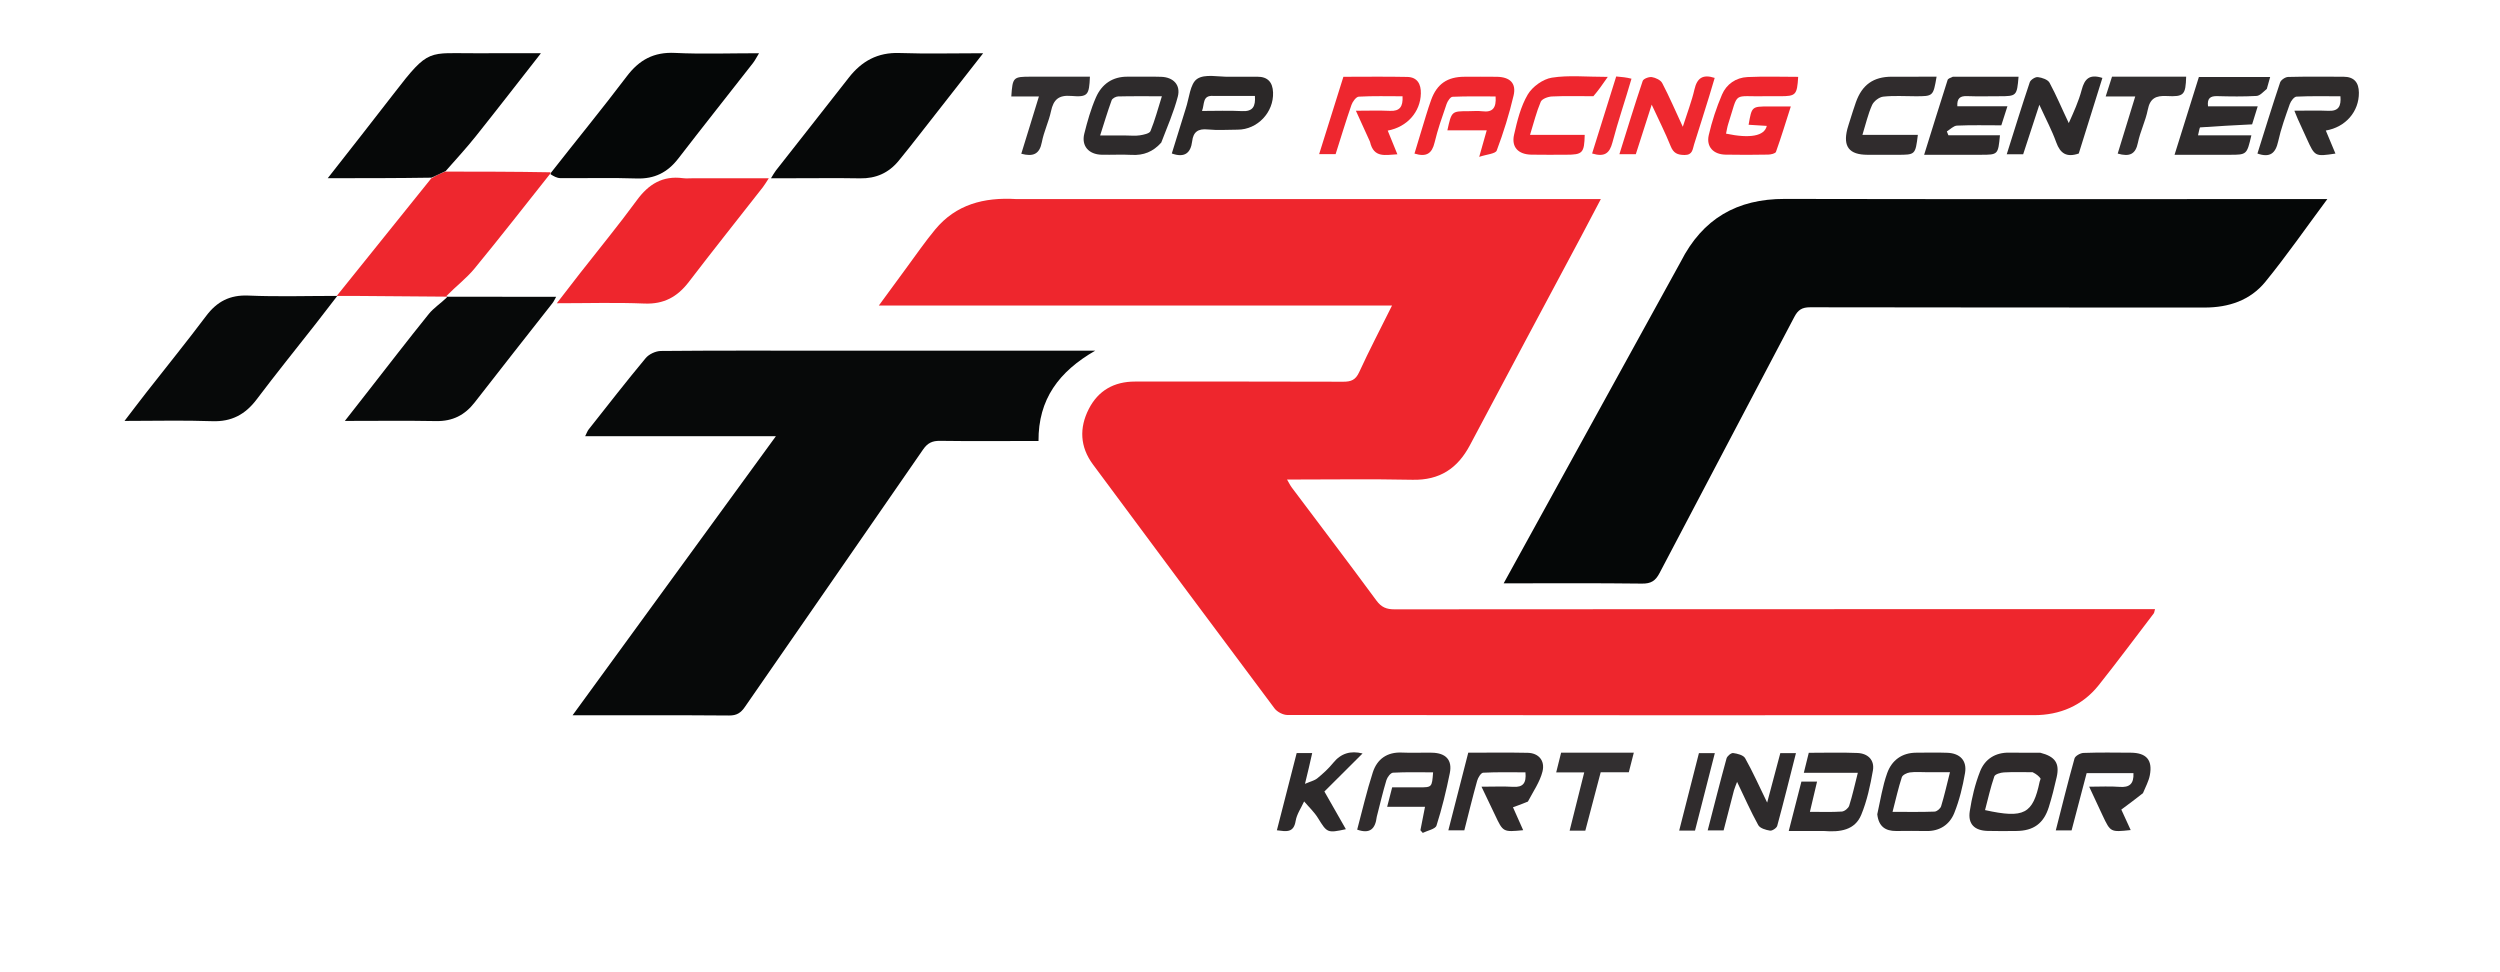 <svg width="1080" height="420" viewBox="0 0 1080 420" fill="none" xmlns="http://www.w3.org/2000/svg">
<path d="M439.016 85.999C523.265 85.999 607.016 85.999 691.566 85.999C688.431 91.952 685.694 97.208 682.906 102.437C666.942 132.374 650.89 162.264 635.039 192.261C629.691 202.381 621.944 207.512 610.211 207.263C592.389 206.886 574.553 207.165 556.007 207.165C556.836 208.576 557.348 209.675 558.059 210.623C570.251 226.876 582.559 243.044 594.595 259.411C596.744 262.334 598.94 263.234 602.429 263.231C697.423 263.141 792.416 263.159 887.409 263.159C900.242 263.159 913.074 263.159 925.906 263.159C927.497 263.159 929.086 263.159 930.965 263.159C930.675 264.157 930.662 264.681 930.404 265.018C922.528 275.347 914.768 285.769 906.69 295.937C899.597 304.865 889.886 308.942 878.684 308.95C771.192 309.029 663.7 309.014 556.207 308.881C554.309 308.879 551.756 307.572 550.613 306.046C524.364 270.986 498.254 235.821 472.157 200.648C466.535 193.07 466.176 184.848 470.373 176.649C474.441 168.705 481.292 164.834 490.285 164.837C520.283 164.848 550.281 164.789 580.278 164.903C583.66 164.915 585.614 164.142 587.145 160.812C591.507 151.325 596.349 142.059 601.357 131.991C527.438 131.991 454.144 131.991 379.653 131.991C384.038 126.005 387.718 120.947 391.435 115.918C395.592 110.294 399.549 104.502 404.008 99.128C412.974 88.322 425.028 85.159 439.016 85.999Z" fill="#EE262D"/>
<path d="M726.085 113.053C735.542 94.425 750.466 85.893 770.972 85.936C846.953 86.094 922.935 85.999 998.917 85.999C1000.69 85.999 1002.47 85.999 1005.41 85.999C996.133 98.48 987.826 110.473 978.631 121.743C972.099 129.748 962.795 132.867 952.418 132.859C895.598 132.812 838.779 132.874 781.959 132.746C778.448 132.738 776.725 133.909 775.154 136.904C755.793 173.818 736.264 210.644 716.922 247.567C715.167 250.916 713.253 252.166 709.349 252.116C689.7 251.866 670.045 252.001 649.582 252.001C675.201 205.494 700.57 159.443 726.085 113.053Z" fill="#050707"/>
<path d="M356 151.484C394.902 151.484 433.303 151.484 473.149 151.484C457.377 160.545 448.53 172.503 448.634 190.516C446.679 190.516 444.902 190.516 443.124 190.516C430.791 190.516 418.457 190.622 406.126 190.446C402.807 190.398 400.741 191.327 398.782 194.169C373.186 231.292 347.424 268.301 321.793 305.401C320.024 307.961 318.266 309.125 314.974 309.098C292.811 308.918 270.645 309.004 247.347 309.004C276.774 268.613 305.768 228.817 335.184 188.441C307.5 188.441 280.462 188.441 252.787 188.441C253.485 187.07 253.765 186.191 254.301 185.514C262.458 175.194 270.533 164.802 278.946 154.693C280.366 152.987 283.27 151.641 285.503 151.62C308.834 151.4 332.167 151.484 356 151.484Z" fill="#070909"/>
<path d="M237.879 74.81C226.942 88.571 216.153 102.454 204.982 116.022C201.476 120.28 196.945 123.694 192.935 127.805C192.987 128.115 193.099 128.158 193.099 128.158C180.191 128.054 167.283 127.947 154.374 127.848C151.919 127.829 149.462 127.845 145.46 127.845C159.433 110.5 172.676 94.062 186.284 77.073C188.515 75.724 190.38 74.926 192.244 74.129C207.198 74.139 222.152 74.149 237.61 74.428C238.116 74.696 237.879 74.81 237.879 74.81Z" fill="#EE272E"/>
<path d="M192.999 128.174C208.625 128.232 224.238 128.232 240.25 128.232C239.711 129.171 239.295 130.154 238.659 130.966C227.479 145.244 216.203 159.449 205.106 173.791C200.805 179.35 195.505 182.034 188.399 181.905C175.655 181.675 162.903 181.84 148.978 181.84C152.566 177.255 155.482 173.531 158.396 169.806C167.313 158.404 176.133 146.925 185.217 135.659C187.351 133.012 190.375 131.084 193.044 128.492C193.099 128.158 192.987 128.115 192.999 128.174Z" fill="#070909"/>
<path d="M136.61 139.616C127.853 150.766 119.184 161.535 110.858 172.563C105.949 179.064 100.018 182.251 91.676 181.953C79.396 181.515 67.088 181.84 53.794 181.84C57.25 177.332 60.194 173.426 63.207 169.574C71.825 158.557 80.64 147.69 89.039 136.51C93.746 130.245 99.31 127.337 107.344 127.686C119.777 128.226 132.251 127.828 145.714 127.828C142.407 132.121 139.624 135.733 136.61 139.616Z" fill="#070909"/>
<path d="M237.849 75.278C237.879 74.81 238.116 74.696 238.058 74.578C248.952 60.659 260.133 47.03 270.762 32.984C276.166 25.843 282.45 22.417 291.565 22.859C303.31 23.429 315.103 22.998 327.909 22.998C326.736 24.912 326.128 26.159 325.292 27.229C314.541 40.99 303.681 54.668 293.018 68.497C288.391 74.497 282.73 77.366 275.007 77.098C264.032 76.718 253.034 77.047 242.047 76.946C240.634 76.933 239.228 76.165 237.849 75.278Z" fill="#050707"/>
<path d="M300.011 76.998C310.818 76.998 321.128 76.998 332.122 76.998C331.082 78.578 330.397 79.795 329.546 80.882C318.884 94.519 308.086 108.052 297.566 121.798C292.635 128.241 286.779 131.481 278.388 131.133C266.114 130.623 253.802 131.002 240.543 131.002C244.195 126.278 247.368 122.136 250.581 118.024C258.78 107.532 267.257 97.244 275.114 86.501C280.211 79.532 286.282 75.813 295.02 76.971C296.493 77.166 298.014 76.998 300.011 76.998Z" fill="#EE262D"/>
<path d="M192.544 73.885C190.38 74.926 188.515 75.724 186.409 76.752C171.594 76.983 157.019 76.983 141.585 76.983C151.477 64.327 160.93 52.389 170.214 40.321C185.483 20.474 184.842 23.124 206.023 23.006C214.931 22.957 223.841 22.998 233.688 22.998C223.909 35.484 214.793 47.27 205.501 58.917C201.468 63.973 197.074 68.741 192.544 73.885Z" fill="#060808"/>
<path d="M342.103 77.002C338.956 77.002 336.292 77.002 333.069 77.002C333.91 75.669 334.472 74.579 335.215 73.631C345.689 60.267 356.223 46.95 366.665 33.562C372.244 26.411 379.14 22.58 388.533 22.901C400.267 23.303 412.026 22.998 424.728 22.998C415.056 35.362 405.984 46.972 396.895 58.569C394.019 62.237 391.147 65.909 388.184 69.506C383.894 74.713 378.395 77.164 371.573 77.045C361.913 76.876 352.249 77.002 342.103 77.002Z" fill="#060808"/>
<path d="M843.644 33.145C853.389 33.14 862.69 33.14 872.016 33.14C871.326 41.406 871.157 41.572 863.759 41.572C859.097 41.572 854.43 41.705 849.776 41.524C846.858 41.41 845.365 42.372 845.567 45.901C852.591 45.901 859.642 45.901 867.21 45.901C866.227 48.973 865.435 51.444 864.57 54.144C858.037 54.144 851.719 53.981 845.421 54.264C843.926 54.331 842.498 55.895 841.039 56.771C841.261 57.326 841.483 57.882 841.704 58.437C849.117 58.437 856.529 58.437 863.982 58.437C863.176 66.851 863.162 66.864 855.606 66.864C847.655 66.865 839.704 66.864 831.228 66.864C834.697 55.737 837.981 45.128 841.365 34.552C841.558 33.95 842.571 33.611 843.644 33.145Z" fill="#2E2A2B"/>
<path d="M979.264 38.399C977.7 39.712 976.303 41.363 974.819 41.447C969.177 41.764 963.503 41.688 957.848 41.529C954.849 41.445 953.436 42.484 953.864 45.922C960.752 45.922 967.704 45.922 975.337 45.922C974.41 48.905 973.646 51.365 972.915 53.721C965.265 54.127 957.873 54.486 950.494 55.03C950.178 55.054 949.989 56.791 949.545 58.474C957.406 58.474 964.931 58.474 972.591 58.474C970.627 66.866 970.627 66.866 963.075 66.866C955.432 66.866 947.789 66.866 939.406 66.866C943.012 55.338 946.462 44.309 949.915 33.271C960.271 33.271 970.231 33.271 980.705 33.271C980.229 34.989 979.81 36.503 979.264 38.399Z" fill="#2E2B2C"/>
<path d="M992.656 51.44C992.117 50.197 991.754 49.297 991.161 47.825C996.375 47.825 1001.15 47.665 1005.91 47.872C1010.24 48.06 1011.42 45.908 1011.07 41.593C1004.66 41.593 998.369 41.44 992.101 41.743C991.054 41.793 989.644 43.658 989.185 44.961C987.31 50.281 985.367 55.626 984.164 61.119C983.027 66.311 980.567 68.201 975.211 66.334C978.42 56.142 981.579 45.844 985 35.634C985.367 34.539 987.24 33.276 988.445 33.245C996.426 33.035 1004.42 33.122 1012.4 33.149C1016.95 33.165 1019 35.6 1019.04 40.044C1019.11 48.136 1013.37 54.929 1004.75 56.392C1006.15 59.746 1007.52 63.017 1008.91 66.344C1000.06 67.675 1000.06 67.676 996.537 59.946C995.298 57.226 994.067 54.503 992.656 51.44Z" fill="#2F2C2C"/>
<path d="M591.845 61.253C589.838 56.836 587.987 52.767 585.745 47.84C591.036 47.84 595.753 47.666 600.45 47.891C604.678 48.094 606.149 46.115 605.897 41.588C599.561 41.588 593.262 41.406 586.992 41.755C585.849 41.819 584.33 43.881 583.833 45.315C581.388 52.368 579.231 59.519 576.987 66.586C574.55 66.586 572.446 66.586 569.869 66.586C573.407 55.302 576.829 44.386 580.344 33.175C589.66 33.175 598.81 33.036 607.953 33.235C612.332 33.331 613.909 36.388 613.811 40.4C613.617 48.333 607.916 54.859 599.495 56.417C600.865 59.78 602.203 63.065 603.666 66.657C598.64 66.861 593.474 68.52 591.845 61.253Z" fill="#EE272F"/>
<path d="M762.99 41.568C748.085 41.913 751.291 38.988 746.594 53.537C746.155 54.897 745.957 56.335 745.648 57.732C756.025 59.927 762.285 58.771 763.246 54.385C760.608 54.221 758.013 54.061 755.398 53.899C756.769 45.991 756.769 45.991 764.153 45.991C766.97 45.991 769.787 45.991 773.628 45.991C771.42 52.895 769.471 59.301 767.221 65.599C766.963 66.32 765.032 66.766 763.866 66.788C757.707 66.901 751.542 66.934 745.383 66.804C740.17 66.694 737.03 63.382 738.186 58.356C739.557 52.399 741.5 46.499 743.901 40.876C745.831 36.357 749.911 33.529 754.892 33.289C762.179 32.938 769.495 33.199 776.814 33.199C776.33 41.046 775.824 41.566 768.975 41.568C767.143 41.568 765.311 41.568 762.99 41.568Z" fill="#EE262E"/>
<path d="M613.932 56.824C615.436 51.998 616.677 47.503 618.264 43.133C620.775 36.215 625.299 33.182 632.639 33.159C637.299 33.145 641.96 33.103 646.62 33.172C652.269 33.256 655.119 35.939 653.88 41.228C651.99 49.298 649.506 57.269 646.589 65.023C646.05 66.454 642.266 66.664 639.019 67.762C640.291 63.272 641.177 60.144 642.265 56.304C636.379 56.304 630.887 56.304 625.267 56.304C627.087 48.03 627.087 48.03 634.396 48.03C636.393 48.03 638.418 47.82 640.383 48.072C644.819 48.643 646.468 46.613 646.097 41.667C639.935 41.667 633.704 41.535 627.491 41.811C626.572 41.852 625.354 43.686 624.931 44.917C623.04 50.413 621.084 55.92 619.742 61.563C618.621 66.28 616.281 67.962 611.056 66.347C611.968 63.334 612.896 60.272 613.932 56.824Z" fill="#EE272E"/>
<path d="M660.057 346.279C657.815 347.233 655.853 347.933 653.603 348.737C655.051 351.991 656.51 355.269 658.013 358.645C649.322 359.488 649.332 359.483 645.854 352.096C644.037 348.237 642.179 344.397 640.008 339.855C645.128 339.855 649.412 339.652 653.667 339.912C657.889 340.171 659.457 338.372 658.994 333.649C652.891 333.649 646.796 333.493 640.726 333.811C639.779 333.86 638.508 335.94 638.132 337.289C636.17 344.312 634.45 351.403 632.584 358.709C630.4 358.709 628.316 358.709 625.682 358.709C628.569 347.452 631.394 336.437 634.285 325.165C643.051 325.165 651.524 325.035 659.991 325.217C664.607 325.316 667.549 328.532 666.353 333.308C665.236 337.769 662.411 341.804 660.057 346.279Z" fill="#2F2B2C"/>
<path d="M594.764 352.842C594.132 358.104 591.826 360.354 586.3 358.405C588.509 350.171 590.414 341.79 593.058 333.649C594.918 327.925 599.227 324.81 605.646 325.111C609.963 325.313 614.297 325.088 618.622 325.167C624.58 325.276 627.472 328.303 626.323 333.977C624.775 341.617 622.939 349.232 620.566 356.646C620.075 358.179 616.683 358.782 614.628 359.814C614.292 359.432 613.955 359.05 613.618 358.667C614.236 355.524 614.853 352.38 615.605 348.551C610.119 348.551 604.924 348.551 599.248 348.551C600.043 345.462 600.651 343.102 601.416 340.133C605.291 340.133 609.223 340.139 613.154 340.132C618.613 340.122 618.613 340.118 619.097 333.651C613.303 333.651 607.526 333.487 601.774 333.802C600.741 333.859 599.321 335.741 598.928 337.038C597.389 342.118 596.189 347.301 594.764 352.842Z" fill="#302C2D"/>
<path d="M925.753 342.655C922.642 345.115 919.74 347.268 916.407 349.74C917.41 351.929 918.898 355.178 920.459 358.587C911.764 359.516 911.752 359.522 908.375 352.399C906.478 348.398 904.63 344.374 902.524 339.854C907.352 339.854 911.516 339.598 915.633 339.925C919.923 340.266 921.866 338.657 921.652 334.001C915.059 334.001 908.491 334.001 901.427 334.001C899.307 342.066 897.127 350.358 894.923 358.74C892.625 358.74 890.521 358.74 888.097 358.74C890.801 348.163 893.328 337.87 896.187 327.669C896.499 326.556 898.702 325.314 900.068 325.265C906.881 325.02 913.707 325.114 920.528 325.165C927.261 325.216 929.996 328.351 928.722 334.933C928.229 337.487 926.906 339.88 925.753 342.655Z" fill="#2E2B2C"/>
<path d="M501.66 61.602C498.091 65.605 493.975 67.181 488.956 66.913C484.638 66.683 480.296 66.938 475.968 66.846C470.314 66.724 467.092 63.052 468.418 57.743C469.744 52.434 471.251 47.092 473.439 42.097C475.949 36.366 480.585 33.045 487.199 33.127C492.028 33.187 496.863 33.008 501.687 33.184C506.906 33.374 510.114 36.723 508.817 41.711C507.078 48.397 504.258 54.802 501.66 61.602ZM486.463 58.534C488.453 58.534 490.481 58.771 492.422 58.461C494.062 58.2 496.57 57.703 497.015 56.62C498.915 51.996 500.193 47.116 501.932 41.584C494.871 41.584 488.939 41.509 483.013 41.66C482.042 41.685 480.528 42.503 480.234 43.308C478.504 48.049 477.061 52.895 475.256 58.533C479.324 58.533 482.42 58.533 486.463 58.534Z" fill="#2E2B2C"/>
<path d="M881.388 325.178C887.875 326.826 889.821 329.753 888.492 335.686C887.515 340.047 886.421 344.396 885.09 348.661C882.88 355.746 878.458 358.916 871.109 358.981C866.957 359.018 862.803 359.072 858.654 358.959C853.005 358.805 850.089 356.014 850.937 350.455C851.831 344.601 853.24 338.697 855.409 333.204C857.49 327.936 861.974 325.032 867.997 325.141C872.314 325.22 876.633 325.159 881.388 325.178ZM878.092 333.596C873.954 333.596 869.808 333.446 865.683 333.677C864.222 333.759 861.872 334.447 861.54 335.413C859.908 340.16 858.819 345.093 857.537 349.964C874.455 353.683 878.217 351.617 881.141 337.642C881.242 337.157 881.658 336.479 881.473 336.238C880.743 335.285 879.833 334.471 878.092 333.596Z" fill="#2E2A2B"/>
<path d="M810.985 351.749C812.36 345.542 813.262 339.583 815.254 334.014C817.23 328.488 821.577 325.183 827.825 325.164C832.309 325.15 836.799 325.028 841.276 325.203C846.739 325.418 849.806 328.591 848.891 333.948C847.892 339.791 846.46 345.677 844.268 351.166C842.247 356.228 837.968 359.14 832.097 359.005C827.781 358.907 823.461 358.959 819.143 358.991C814.47 359.026 811.551 357.019 810.985 351.749ZM832.488 333.593C830.004 333.593 827.489 333.364 825.047 333.689C823.785 333.857 821.914 334.769 821.591 335.759C820.085 340.383 819.022 345.151 817.58 350.721C824.246 350.721 829.992 350.836 835.725 350.614C836.732 350.575 838.259 349.303 838.565 348.3C839.956 343.754 840.995 339.099 842.386 333.592C838.98 333.592 836.221 333.592 832.488 333.593Z" fill="#2D2A2B"/>
<path d="M512.175 47.104C513.788 42.35 514.08 36.204 517.147 34.099C520.47 31.818 526.378 33.253 531.16 33.163C535.148 33.087 539.139 33.177 543.128 33.143C547.703 33.105 549.79 35.576 549.962 39.91C550.305 48.538 543.213 55.994 534.689 56.016C530.367 56.027 526.013 56.348 521.733 55.925C517.585 55.514 515.507 56.958 515.018 61.014C514.392 66.209 511.68 68.253 506.22 66.306C508.156 60.086 510.116 53.789 512.175 47.104ZM524.098 41.433C519.331 41.117 520.431 45.038 519.266 47.928C525.27 47.928 530.91 47.699 536.521 47.997C541.343 48.254 542.429 45.897 542.122 41.432C536.226 41.432 530.605 41.432 524.098 41.433Z" fill="#2B2828"/>
<path d="M787.918 358.99C782.787 358.99 778.141 358.99 772.735 358.99C774.63 351.601 776.41 344.662 778.21 337.641C780.55 337.641 782.504 337.641 784.969 337.641C783.937 342.005 782.972 346.086 781.878 350.712C786.811 350.712 791.26 350.887 795.677 350.592C796.822 350.516 798.496 349.17 798.851 348.063C800.257 343.667 801.238 339.135 802.577 333.864C794.604 333.864 787.244 333.864 779.248 333.864C780.065 330.561 780.687 328.049 781.39 325.212C788.508 325.212 795.483 324.997 802.437 325.29C806.925 325.479 809.889 328.337 809.098 332.854C807.961 339.347 806.555 345.949 804.054 352.004C801.31 358.649 794.934 359.558 787.918 358.99Z" fill="#2E2B2C"/>
<path d="M893.709 53.171C895.774 48.574 897.974 43.798 899.298 38.79C900.535 34.109 902.62 31.872 908.232 33.665C904.807 44.623 901.374 55.605 898.026 66.316C892.77 68.118 890.03 66.311 888.293 61.487C886.445 56.352 883.844 51.488 881 45.253C878.429 53.121 876.211 59.908 874.009 66.645C871.594 66.645 869.471 66.645 866.913 66.645C870.257 56.051 873.423 45.752 876.855 35.542C877.216 34.47 879.243 33.176 880.337 33.308C882.145 33.527 884.664 34.371 885.406 35.748C888.399 41.296 890.826 47.15 893.709 53.171Z" fill="#2D2A2B"/>
<path d="M738.395 41.528C736.126 48.728 734.055 55.575 731.85 62.379C731.19 64.418 731.259 66.993 727.726 66.957C724.667 66.926 722.949 66.18 721.735 63.163C719.394 57.346 716.55 51.732 713.532 45.206C711.051 52.949 708.883 59.715 706.675 66.607C704.414 66.607 702.31 66.607 699.583 66.607C702.973 55.782 706.158 45.319 709.649 34.959C709.967 34.017 712.351 33.108 713.596 33.307C715.225 33.566 717.382 34.573 718.082 35.905C721.086 41.624 723.639 47.58 726.969 54.773C728.935 48.598 730.843 43.705 732.004 38.64C733.141 33.681 735.628 31.98 740.747 33.658C740.014 36.148 739.277 38.653 738.395 41.528Z" fill="#EE282F"/>
<path d="M749.067 341.449C747.54 347.423 746.086 353.017 744.597 358.741C742.312 358.741 740.224 358.741 737.719 358.741C740.458 348.149 743.05 337.871 745.86 327.653C746.141 326.633 747.85 325.204 748.723 325.316C750.558 325.553 753.144 326.201 753.894 327.538C757.201 333.427 759.964 339.621 763.414 346.712C765.497 338.876 767.289 332.134 769.093 325.351C771.368 325.351 773.316 325.351 775.852 325.351C773.137 336.044 770.57 346.436 767.761 356.762C767.501 357.718 765.594 358.984 764.652 358.835C762.834 358.548 760.32 357.816 759.569 356.454C756.3 350.53 753.561 344.314 750.419 337.763C749.853 339.226 749.496 340.147 749.067 341.449Z" fill="#2E2B2C"/>
<path d="M799.165 52.081C800.094 49.166 800.87 46.622 801.764 44.12C804.436 36.639 809.305 33.168 817.15 33.138C823.617 33.113 830.084 33.133 836.607 33.133C835.151 41.583 835.151 41.583 827.522 41.582C822.86 41.581 818.161 41.244 813.554 41.75C811.789 41.944 809.48 43.724 808.738 45.374C806.997 49.246 806.052 53.477 804.564 58.276C812.982 58.276 820.716 58.276 828.512 58.276C827.433 66.872 827.433 66.872 819.66 66.871C815.331 66.871 811.002 66.885 806.673 66.867C798.863 66.834 796.13 63.336 798.03 55.798C798.313 54.673 798.717 53.579 799.165 52.081Z" fill="#302C2D"/>
<path d="M688.331 41.564C682.073 41.568 676.241 41.396 670.43 41.674C668.733 41.755 666.141 42.707 665.605 43.963C663.743 48.325 662.605 52.995 660.971 58.258C669.43 58.258 677.011 58.258 684.597 58.258C684.403 66.131 683.691 66.843 676.505 66.843C671.514 66.842 666.52 66.918 661.53 66.815C655.902 66.698 652.856 63.583 654.076 58.192C655.423 52.239 656.94 46.023 659.976 40.859C661.977 37.456 666.548 34.162 670.401 33.552C677.676 32.4 685.262 33.219 694.556 33.219C692.138 36.703 690.452 39.131 688.331 41.564Z" fill="#EE262E"/>
<path d="M565.455 331.545C564.901 333.695 564.488 335.468 563.752 338.622C566.088 337.603 567.868 337.221 569.121 336.195C571.554 334.203 573.926 332.04 575.899 329.604C579.3 325.406 583.455 324.2 588.627 325.497C583.158 330.948 577.715 336.371 572.138 341.93C575.367 347.597 578.363 352.855 581.416 358.213C573.406 359.961 573.295 359.769 569.383 353.421C567.759 350.785 565.403 348.6 563.38 346.21C562.112 349.016 560.198 351.716 559.719 354.651C558.862 359.909 555.664 359.19 551.611 358.689C554.507 347.391 557.328 336.387 560.162 325.33C562.5 325.33 564.451 325.33 566.867 325.33C566.407 327.443 566.001 329.305 565.455 331.545Z" fill="#2D2A2B"/>
<path d="M445.046 53.925C446.302 49.762 447.472 45.99 448.813 41.666C444.443 41.666 440.671 41.666 436.881 41.666C437.46 33.309 437.654 33.125 445.442 33.125C453.906 33.125 462.371 33.125 470.844 33.125C470.516 41.08 469.973 42.044 462.787 41.446C457.326 40.991 455.097 43.031 454.031 48.056C453.072 52.579 450.943 56.863 450.085 61.395C449.098 66.611 446.319 67.796 441.194 66.416C442.451 62.377 443.706 58.347 445.046 53.925Z" fill="#322F30"/>
<path d="M926.012 33.126C932.479 33.126 938.449 33.126 944.425 33.126C944.17 40.963 943.516 41.879 936.043 41.487C931.321 41.24 928.811 42.459 927.836 47.421C926.884 52.268 924.552 56.841 923.569 61.685C922.559 66.665 919.954 67.819 914.846 66.35C917.306 58.338 919.784 50.264 922.419 41.68C917.999 41.68 914.223 41.68 909.648 41.68C910.659 38.528 911.488 35.945 912.393 33.126C916.907 33.126 921.211 33.126 926.012 33.126Z" fill="#322F30"/>
<path d="M686.028 325.142C692.802 325.142 699.083 325.142 705.81 325.142C705.035 328.173 704.388 330.701 703.645 333.605C699.56 333.605 695.629 333.605 691.501 333.605C689.23 342.231 687.053 350.503 684.858 358.841C682.586 358.841 680.63 358.841 678.079 358.841C680.17 350.499 682.193 342.426 684.388 333.668C680.227 333.668 676.522 333.668 672.277 333.668C673.078 330.458 673.7 327.959 674.402 325.142C678.269 325.142 681.901 325.142 686.028 325.142Z" fill="#322F30"/>
<path d="M704.805 34.003C702.072 43.442 698.973 52.404 696.572 61.55C695.326 66.296 693.125 67.923 687.792 66.305C691.219 55.347 694.648 44.385 698.198 33.034C700.534 33.237 702.632 33.42 704.805 34.003Z" fill="#EE2A31"/>
<path d="M735.188 347.341C734.141 351.418 733.198 355.096 732.243 358.823C729.961 358.823 728.011 358.823 725.404 358.823C728.29 347.5 731.097 336.489 733.936 325.352C736.161 325.352 738.107 325.352 740.806 325.352C738.929 332.703 737.111 339.822 735.188 347.341Z" fill="#302C2D"/>
</svg>
